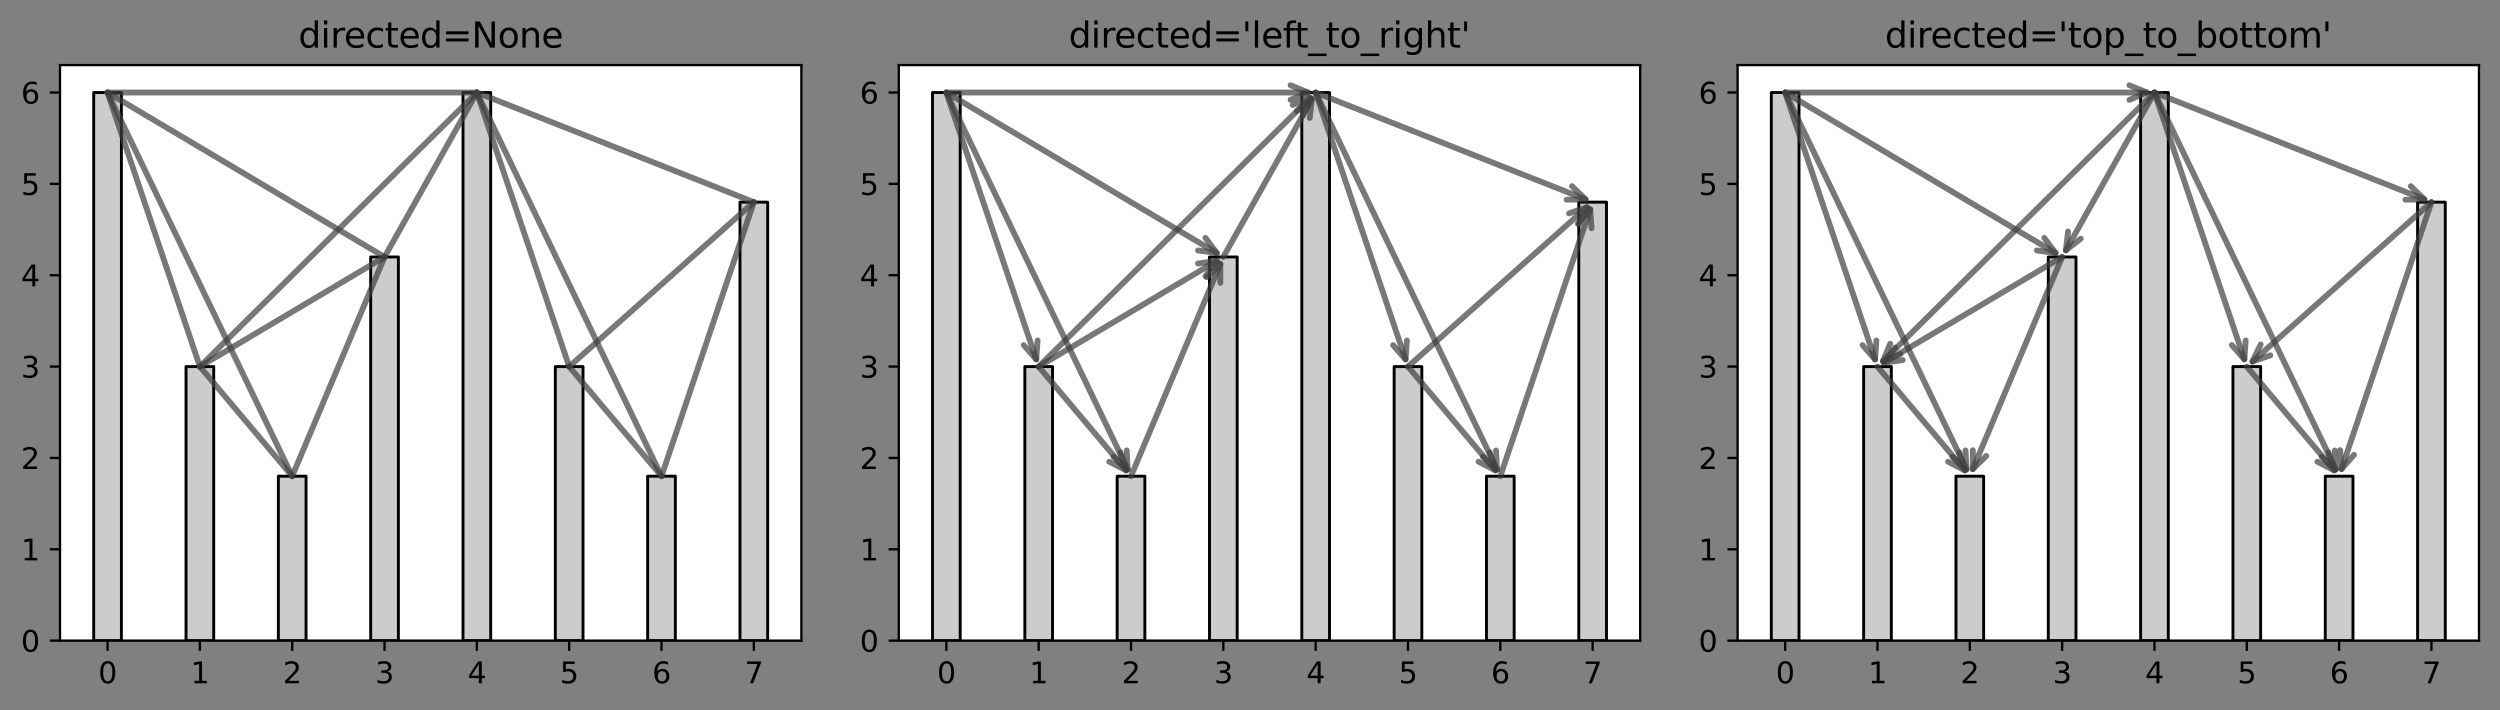<?xml version="1.0" encoding="utf-8" standalone="no"?>
<!DOCTYPE svg PUBLIC "-//W3C//DTD SVG 1.1//EN"
  "http://www.w3.org/Graphics/SVG/1.1/DTD/svg11.dtd">
<svg xmlns:xlink="http://www.w3.org/1999/xlink" width="856.773pt" height="243.436pt" viewBox="0 0 856.773 243.436" xmlns="http://www.w3.org/2000/svg" version="1.1">
 <rect x="0" y="0" width="856.773" height="243.436" fill="#808080" stroke="none"/>
 <defs>
  <style type="text/css">*{stroke-linejoin: round; stroke-linecap: butt}</style>
 </defs>
 <g id="figure_1">
  <g id="patch_1">
   <path d="M 0 243.436 
L 856.773 243.436 
L 856.773 0 
L 0 0 
L 0 243.436 
z
" style="fill: none"/>
  </g>
  <g id="axes_1">
   <g id="patch_2">
    <path d="M 20.562 219.558 
L 274.639 219.558 
L 274.639 22.318 
L 20.562 22.318 
z
" style="fill: #ffffff"/>
   </g>
   <g id="patch_3">
    <path d="M 32.111 219.558 
L 41.604 219.558 
L 41.604 31.711 
L 32.111 31.711 
z
" clip-path="url(#p8c3486ba98)" style="fill: #cccccc; stroke: #000000; stroke-linejoin: miter"/>
   </g>
   <g id="patch_4">
    <path d="M 63.752 219.558 
L 73.245 219.558 
L 73.245 125.634 
L 63.752 125.634 
z
" clip-path="url(#p8c3486ba98)" style="fill: #cccccc; stroke: #000000; stroke-linejoin: miter"/>
   </g>
   <g id="patch_5">
    <path d="M 95.393 219.558 
L 104.886 219.558 
L 104.886 163.204 
L 95.393 163.204 
z
" clip-path="url(#p8c3486ba98)" style="fill: #cccccc; stroke: #000000; stroke-linejoin: miter"/>
   </g>
   <g id="patch_6">
    <path d="M 127.034 219.558 
L 136.527 219.558 
L 136.527 88.065 
L 127.034 88.065 
z
" clip-path="url(#p8c3486ba98)" style="fill: #cccccc; stroke: #000000; stroke-linejoin: miter"/>
   </g>
   <g id="patch_7">
    <path d="M 158.675 219.558 
L 168.167 219.558 
L 168.167 31.711 
L 158.675 31.711 
z
" clip-path="url(#p8c3486ba98)" style="fill: #cccccc; stroke: #000000; stroke-linejoin: miter"/>
   </g>
   <g id="patch_8">
    <path d="M 190.316 219.558 
L 199.808 219.558 
L 199.808 125.634 
L 190.316 125.634 
z
" clip-path="url(#p8c3486ba98)" style="fill: #cccccc; stroke: #000000; stroke-linejoin: miter"/>
   </g>
   <g id="patch_9">
    <path d="M 221.957 219.558 
L 231.449 219.558 
L 231.449 163.204 
L 221.957 163.204 
z
" clip-path="url(#p8c3486ba98)" style="fill: #cccccc; stroke: #000000; stroke-linejoin: miter"/>
   </g>
   <g id="patch_10">
    <path d="M 253.598 219.558 
L 263.09 219.558 
L 263.09 69.28 
L 253.598 69.28 
z
" clip-path="url(#p8c3486ba98)" style="fill: #cccccc; stroke: #000000; stroke-linejoin: miter"/>
   </g>
   <g id="patch_11">
    <path d="M 36.858 31.711 
Q 52.678 78.672 68.499 125.634 
" clip-path="url(#p8c3486ba98)" style="fill: none; stroke: #404040; stroke-opacity: 0.7; stroke-width: 2; stroke-linecap: round"/>
   </g>
   <g id="patch_12">
    <path d="M 36.858 31.711 
Q 68.499 97.457 100.139 163.204 
" clip-path="url(#p8c3486ba98)" style="fill: none; stroke: #404040; stroke-opacity: 0.7; stroke-width: 2; stroke-linecap: round"/>
   </g>
   <g id="patch_13">
    <path d="M 36.858 31.711 
Q 84.319 59.888 131.78 88.065 
" clip-path="url(#p8c3486ba98)" style="fill: none; stroke: #404040; stroke-opacity: 0.7; stroke-width: 2; stroke-linecap: round"/>
   </g>
   <g id="patch_14">
    <path d="M 36.858 31.711 
Q 100.139 31.711 163.421 31.711 
" clip-path="url(#p8c3486ba98)" style="fill: none; stroke: #404040; stroke-opacity: 0.7; stroke-width: 2; stroke-linecap: round"/>
   </g>
   <g id="patch_15">
    <path d="M 131.78 88.065 
Q 147.601 59.888 163.421 31.711 
" clip-path="url(#p8c3486ba98)" style="fill: none; stroke: #404040; stroke-opacity: 0.7; stroke-width: 2; stroke-linecap: round"/>
   </g>
   <g id="patch_16">
    <path d="M 68.499 125.634 
Q 115.96 78.672 163.421 31.711 
" clip-path="url(#p8c3486ba98)" style="fill: none; stroke: #404040; stroke-opacity: 0.7; stroke-width: 2; stroke-linecap: round"/>
   </g>
   <g id="patch_17">
    <path d="M 163.421 31.711 
Q 179.242 78.672 195.062 125.634 
" clip-path="url(#p8c3486ba98)" style="fill: none; stroke: #404040; stroke-opacity: 0.7; stroke-width: 2; stroke-linecap: round"/>
   </g>
   <g id="patch_18">
    <path d="M 163.421 31.711 
Q 195.062 97.457 226.703 163.204 
" clip-path="url(#p8c3486ba98)" style="fill: none; stroke: #404040; stroke-opacity: 0.7; stroke-width: 2; stroke-linecap: round"/>
   </g>
   <g id="patch_19">
    <path d="M 163.421 31.711 
Q 210.883 50.495 258.344 69.28 
" clip-path="url(#p8c3486ba98)" style="fill: none; stroke: #404040; stroke-opacity: 0.7; stroke-width: 2; stroke-linecap: round"/>
   </g>
   <g id="patch_20">
    <path d="M 100.139 163.204 
Q 115.96 125.634 131.78 88.065 
" clip-path="url(#p8c3486ba98)" style="fill: none; stroke: #404040; stroke-opacity: 0.7; stroke-width: 2; stroke-linecap: round"/>
   </g>
   <g id="patch_21">
    <path d="M 68.499 125.634 
Q 100.139 106.85 131.78 88.065 
" clip-path="url(#p8c3486ba98)" style="fill: none; stroke: #404040; stroke-opacity: 0.7; stroke-width: 2; stroke-linecap: round"/>
   </g>
   <g id="patch_22">
    <path d="M 226.703 163.204 
Q 242.524 116.242 258.344 69.28 
" clip-path="url(#p8c3486ba98)" style="fill: none; stroke: #404040; stroke-opacity: 0.7; stroke-width: 2; stroke-linecap: round"/>
   </g>
   <g id="patch_23">
    <path d="M 195.062 125.634 
Q 226.703 97.457 258.344 69.28 
" clip-path="url(#p8c3486ba98)" style="fill: none; stroke: #404040; stroke-opacity: 0.7; stroke-width: 2; stroke-linecap: round"/>
   </g>
   <g id="patch_24">
    <path d="M 68.499 125.634 
Q 84.319 144.419 100.139 163.204 
" clip-path="url(#p8c3486ba98)" style="fill: none; stroke: #404040; stroke-opacity: 0.7; stroke-width: 2; stroke-linecap: round"/>
   </g>
   <g id="patch_25">
    <path d="M 195.062 125.634 
Q 210.883 144.419 226.703 163.204 
" clip-path="url(#p8c3486ba98)" style="fill: none; stroke: #404040; stroke-opacity: 0.7; stroke-width: 2; stroke-linecap: round"/>
   </g>
   <g id="matplotlib.axis_1">
    <g id="xtick_1">
     <g id="line2d_1">
      <defs>
       <path id="m68d1928d0d" d="M 0 0 
L 0 3.5 
" style="stroke: #000000; stroke-width: 0.8"/>
      </defs>
      <g>
       <use xlink:href="#m68d1928d0d" x="36.858" y="219.558" style="stroke: #000000; stroke-width: 0.8"/>
      </g>
     </g>
     <g id="text_1">
      <!-- 0 -->
      <g transform="translate(33.676 234.157) scale(0.1 -0.1)">
       <defs>
        <path id="DejaVuSans-30" d="M 2034 4250 
Q 1547 4250 1301 3770 
Q 1056 3291 1056 2328 
Q 1056 1369 1301 889 
Q 1547 409 2034 409 
Q 2525 409 2770 889 
Q 3016 1369 3016 2328 
Q 3016 3291 2770 3770 
Q 2525 4250 2034 4250 
z
M 2034 4750 
Q 2819 4750 3233 4129 
Q 3647 3509 3647 2328 
Q 3647 1150 3233 529 
Q 2819 -91 2034 -91 
Q 1250 -91 836 529 
Q 422 1150 422 2328 
Q 422 3509 836 4129 
Q 1250 4750 2034 4750 
z
" transform="scale(0.016)"/>
       </defs>
       <use xlink:href="#DejaVuSans-30"/>
      </g>
     </g>
    </g>
    <g id="xtick_2">
     <g id="line2d_2">
      <g>
       <use xlink:href="#m68d1928d0d" x="68.499" y="219.558" style="stroke: #000000; stroke-width: 0.8"/>
      </g>
     </g>
     <g id="text_2">
      <!-- 1 -->
      <g transform="translate(65.317 234.157) scale(0.1 -0.1)">
       <defs>
        <path id="DejaVuSans-31" d="M 794 531 
L 1825 531 
L 1825 4091 
L 703 3866 
L 703 4441 
L 1819 4666 
L 2450 4666 
L 2450 531 
L 3481 531 
L 3481 0 
L 794 0 
L 794 531 
z
" transform="scale(0.016)"/>
       </defs>
       <use xlink:href="#DejaVuSans-31"/>
      </g>
     </g>
    </g>
    <g id="xtick_3">
     <g id="line2d_3">
      <g>
       <use xlink:href="#m68d1928d0d" x="100.139" y="219.558" style="stroke: #000000; stroke-width: 0.8"/>
      </g>
     </g>
     <g id="text_3">
      <!-- 2 -->
      <g transform="translate(96.958 234.157) scale(0.1 -0.1)">
       <defs>
        <path id="DejaVuSans-32" d="M 1228 531 
L 3431 531 
L 3431 0 
L 469 0 
L 469 531 
Q 828 903 1448 1529 
Q 2069 2156 2228 2338 
Q 2531 2678 2651 2914 
Q 2772 3150 2772 3378 
Q 2772 3750 2511 3984 
Q 2250 4219 1831 4219 
Q 1534 4219 1204 4116 
Q 875 4013 500 3803 
L 500 4441 
Q 881 4594 1212 4672 
Q 1544 4750 1819 4750 
Q 2544 4750 2975 4387 
Q 3406 4025 3406 3419 
Q 3406 3131 3298 2873 
Q 3191 2616 2906 2266 
Q 2828 2175 2409 1742 
Q 1991 1309 1228 531 
z
" transform="scale(0.016)"/>
       </defs>
       <use xlink:href="#DejaVuSans-32"/>
      </g>
     </g>
    </g>
    <g id="xtick_4">
     <g id="line2d_4">
      <g>
       <use xlink:href="#m68d1928d0d" x="131.78" y="219.558" style="stroke: #000000; stroke-width: 0.8"/>
      </g>
     </g>
     <g id="text_4">
      <!-- 3 -->
      <g transform="translate(128.599 234.157) scale(0.1 -0.1)">
       <defs>
        <path id="DejaVuSans-33" d="M 2597 2516 
Q 3050 2419 3304 2112 
Q 3559 1806 3559 1356 
Q 3559 666 3084 287 
Q 2609 -91 1734 -91 
Q 1441 -91 1130 -33 
Q 819 25 488 141 
L 488 750 
Q 750 597 1062 519 
Q 1375 441 1716 441 
Q 2309 441 2620 675 
Q 2931 909 2931 1356 
Q 2931 1769 2642 2001 
Q 2353 2234 1838 2234 
L 1294 2234 
L 1294 2753 
L 1863 2753 
Q 2328 2753 2575 2939 
Q 2822 3125 2822 3475 
Q 2822 3834 2567 4026 
Q 2313 4219 1838 4219 
Q 1578 4219 1281 4162 
Q 984 4106 628 3988 
L 628 4550 
Q 988 4650 1302 4700 
Q 1616 4750 1894 4750 
Q 2613 4750 3031 4423 
Q 3450 4097 3450 3541 
Q 3450 3153 3228 2886 
Q 3006 2619 2597 2516 
z
" transform="scale(0.016)"/>
       </defs>
       <use xlink:href="#DejaVuSans-33"/>
      </g>
     </g>
    </g>
    <g id="xtick_5">
     <g id="line2d_5">
      <g>
       <use xlink:href="#m68d1928d0d" x="163.421" y="219.558" style="stroke: #000000; stroke-width: 0.8"/>
      </g>
     </g>
     <g id="text_5">
      <!-- 4 -->
      <g transform="translate(160.24 234.157) scale(0.1 -0.1)">
       <defs>
        <path id="DejaVuSans-34" d="M 2419 4116 
L 825 1625 
L 2419 1625 
L 2419 4116 
z
M 2253 4666 
L 3047 4666 
L 3047 1625 
L 3713 1625 
L 3713 1100 
L 3047 1100 
L 3047 0 
L 2419 0 
L 2419 1100 
L 313 1100 
L 313 1709 
L 2253 4666 
z
" transform="scale(0.016)"/>
       </defs>
       <use xlink:href="#DejaVuSans-34"/>
      </g>
     </g>
    </g>
    <g id="xtick_6">
     <g id="line2d_6">
      <g>
       <use xlink:href="#m68d1928d0d" x="195.062" y="219.558" style="stroke: #000000; stroke-width: 0.8"/>
      </g>
     </g>
     <g id="text_6">
      <!-- 5 -->
      <g transform="translate(191.881 234.157) scale(0.1 -0.1)">
       <defs>
        <path id="DejaVuSans-35" d="M 691 4666 
L 3169 4666 
L 3169 4134 
L 1269 4134 
L 1269 2991 
Q 1406 3038 1543 3061 
Q 1681 3084 1819 3084 
Q 2600 3084 3056 2656 
Q 3513 2228 3513 1497 
Q 3513 744 3044 326 
Q 2575 -91 1722 -91 
Q 1428 -91 1123 -41 
Q 819 9 494 109 
L 494 744 
Q 775 591 1075 516 
Q 1375 441 1709 441 
Q 2250 441 2565 725 
Q 2881 1009 2881 1497 
Q 2881 1984 2565 2268 
Q 2250 2553 1709 2553 
Q 1456 2553 1204 2497 
Q 953 2441 691 2322 
L 691 4666 
z
" transform="scale(0.016)"/>
       </defs>
       <use xlink:href="#DejaVuSans-35"/>
      </g>
     </g>
    </g>
    <g id="xtick_7">
     <g id="line2d_7">
      <g>
       <use xlink:href="#m68d1928d0d" x="226.703" y="219.558" style="stroke: #000000; stroke-width: 0.8"/>
      </g>
     </g>
     <g id="text_7">
      <!-- 6 -->
      <g transform="translate(223.522 234.157) scale(0.1 -0.1)">
       <defs>
        <path id="DejaVuSans-36" d="M 2113 2584 
Q 1688 2584 1439 2293 
Q 1191 2003 1191 1497 
Q 1191 994 1439 701 
Q 1688 409 2113 409 
Q 2538 409 2786 701 
Q 3034 994 3034 1497 
Q 3034 2003 2786 2293 
Q 2538 2584 2113 2584 
z
M 3366 4563 
L 3366 3988 
Q 3128 4100 2886 4159 
Q 2644 4219 2406 4219 
Q 1781 4219 1451 3797 
Q 1122 3375 1075 2522 
Q 1259 2794 1537 2939 
Q 1816 3084 2150 3084 
Q 2853 3084 3261 2657 
Q 3669 2231 3669 1497 
Q 3669 778 3244 343 
Q 2819 -91 2113 -91 
Q 1303 -91 875 529 
Q 447 1150 447 2328 
Q 447 3434 972 4092 
Q 1497 4750 2381 4750 
Q 2619 4750 2861 4703 
Q 3103 4656 3366 4563 
z
" transform="scale(0.016)"/>
       </defs>
       <use xlink:href="#DejaVuSans-36"/>
      </g>
     </g>
    </g>
    <g id="xtick_8">
     <g id="line2d_8">
      <g>
       <use xlink:href="#m68d1928d0d" x="258.344" y="219.558" style="stroke: #000000; stroke-width: 0.8"/>
      </g>
     </g>
     <g id="text_8">
      <!-- 7 -->
      <g transform="translate(255.163 234.157) scale(0.1 -0.1)">
       <defs>
        <path id="DejaVuSans-37" d="M 525 4666 
L 3525 4666 
L 3525 4397 
L 1831 0 
L 1172 0 
L 2766 4134 
L 525 4134 
L 525 4666 
z
" transform="scale(0.016)"/>
       </defs>
       <use xlink:href="#DejaVuSans-37"/>
      </g>
     </g>
    </g>
   </g>
   <g id="matplotlib.axis_2">
    <g id="ytick_1">
     <g id="line2d_9">
      <defs>
       <path id="m9e45adc0cd" d="M 0 0 
L -3.5 0 
" style="stroke: #000000; stroke-width: 0.8"/>
      </defs>
      <g>
       <use xlink:href="#m9e45adc0cd" x="20.562" y="219.558" style="stroke: #000000; stroke-width: 0.8"/>
      </g>
     </g>
     <g id="text_9">
      <!-- 0 -->
      <g transform="translate(7.2 223.357) scale(0.1 -0.1)">
       <use xlink:href="#DejaVuSans-30"/>
      </g>
     </g>
    </g>
    <g id="ytick_2">
     <g id="line2d_10">
      <g>
       <use xlink:href="#m9e45adc0cd" x="20.562" y="188.25" style="stroke: #000000; stroke-width: 0.8"/>
      </g>
     </g>
     <g id="text_10">
      <!-- 1 -->
      <g transform="translate(7.2 192.049) scale(0.1 -0.1)">
       <use xlink:href="#DejaVuSans-31"/>
      </g>
     </g>
    </g>
    <g id="ytick_3">
     <g id="line2d_11">
      <g>
       <use xlink:href="#m9e45adc0cd" x="20.562" y="156.942" style="stroke: #000000; stroke-width: 0.8"/>
      </g>
     </g>
     <g id="text_11">
      <!-- 2 -->
      <g transform="translate(7.2 160.741) scale(0.1 -0.1)">
       <use xlink:href="#DejaVuSans-32"/>
      </g>
     </g>
    </g>
    <g id="ytick_4">
     <g id="line2d_12">
      <g>
       <use xlink:href="#m9e45adc0cd" x="20.562" y="125.634" style="stroke: #000000; stroke-width: 0.8"/>
      </g>
     </g>
     <g id="text_12">
      <!-- 3 -->
      <g transform="translate(7.2 129.434) scale(0.1 -0.1)">
       <use xlink:href="#DejaVuSans-33"/>
      </g>
     </g>
    </g>
    <g id="ytick_5">
     <g id="line2d_13">
      <g>
       <use xlink:href="#m9e45adc0cd" x="20.562" y="94.326" style="stroke: #000000; stroke-width: 0.8"/>
      </g>
     </g>
     <g id="text_13">
      <!-- 4 -->
      <g transform="translate(7.2 98.126) scale(0.1 -0.1)">
       <use xlink:href="#DejaVuSans-34"/>
      </g>
     </g>
    </g>
    <g id="ytick_6">
     <g id="line2d_14">
      <g>
       <use xlink:href="#m9e45adc0cd" x="20.562" y="63.018" style="stroke: #000000; stroke-width: 0.8"/>
      </g>
     </g>
     <g id="text_14">
      <!-- 5 -->
      <g transform="translate(7.2 66.818) scale(0.1 -0.1)">
       <use xlink:href="#DejaVuSans-35"/>
      </g>
     </g>
    </g>
    <g id="ytick_7">
     <g id="line2d_15">
      <g>
       <use xlink:href="#m9e45adc0cd" x="20.562" y="31.711" style="stroke: #000000; stroke-width: 0.8"/>
      </g>
     </g>
     <g id="text_15">
      <!-- 6 -->
      <g transform="translate(7.2 35.51) scale(0.1 -0.1)">
       <use xlink:href="#DejaVuSans-36"/>
      </g>
     </g>
    </g>
   </g>
   <g id="patch_26">
    <path d="M 20.562 219.558 
L 20.562 22.318 
" style="fill: none; stroke: #000000; stroke-width: 0.8; stroke-linejoin: miter; stroke-linecap: square"/>
   </g>
   <g id="patch_27">
    <path d="M 274.639 219.558 
L 274.639 22.318 
" style="fill: none; stroke: #000000; stroke-width: 0.8; stroke-linejoin: miter; stroke-linecap: square"/>
   </g>
   <g id="patch_28">
    <path d="M 20.562 219.558 
L 274.639 219.558 
" style="fill: none; stroke: #000000; stroke-width: 0.8; stroke-linejoin: miter; stroke-linecap: square"/>
   </g>
   <g id="patch_29">
    <path d="M 20.562 22.318 
L 274.639 22.318 
" style="fill: none; stroke: #000000; stroke-width: 0.8; stroke-linejoin: miter; stroke-linecap: square"/>
   </g>
   <g id="text_16">
    <!-- directed=None -->
    <g transform="translate(102.267 16.318) scale(0.12 -0.12)">
     <defs>
      <path id="DejaVuSans-64" d="M 2906 2969 
L 2906 4863 
L 3481 4863 
L 3481 0 
L 2906 0 
L 2906 525 
Q 2725 213 2448 61 
Q 2172 -91 1784 -91 
Q 1150 -91 751 415 
Q 353 922 353 1747 
Q 353 2572 751 3078 
Q 1150 3584 1784 3584 
Q 2172 3584 2448 3432 
Q 2725 3281 2906 2969 
z
M 947 1747 
Q 947 1113 1208 752 
Q 1469 391 1925 391 
Q 2381 391 2643 752 
Q 2906 1113 2906 1747 
Q 2906 2381 2643 2742 
Q 2381 3103 1925 3103 
Q 1469 3103 1208 2742 
Q 947 2381 947 1747 
z
" transform="scale(0.016)"/>
      <path id="DejaVuSans-69" d="M 603 3500 
L 1178 3500 
L 1178 0 
L 603 0 
L 603 3500 
z
M 603 4863 
L 1178 4863 
L 1178 4134 
L 603 4134 
L 603 4863 
z
" transform="scale(0.016)"/>
      <path id="DejaVuSans-72" d="M 2631 2963 
Q 2534 3019 2420 3045 
Q 2306 3072 2169 3072 
Q 1681 3072 1420 2755 
Q 1159 2438 1159 1844 
L 1159 0 
L 581 0 
L 581 3500 
L 1159 3500 
L 1159 2956 
Q 1341 3275 1631 3429 
Q 1922 3584 2338 3584 
Q 2397 3584 2469 3576 
Q 2541 3569 2628 3553 
L 2631 2963 
z
" transform="scale(0.016)"/>
      <path id="DejaVuSans-65" d="M 3597 1894 
L 3597 1613 
L 953 1613 
Q 991 1019 1311 708 
Q 1631 397 2203 397 
Q 2534 397 2845 478 
Q 3156 559 3463 722 
L 3463 178 
Q 3153 47 2828 -22 
Q 2503 -91 2169 -91 
Q 1331 -91 842 396 
Q 353 884 353 1716 
Q 353 2575 817 3079 
Q 1281 3584 2069 3584 
Q 2775 3584 3186 3129 
Q 3597 2675 3597 1894 
z
M 3022 2063 
Q 3016 2534 2758 2815 
Q 2500 3097 2075 3097 
Q 1594 3097 1305 2825 
Q 1016 2553 972 2059 
L 3022 2063 
z
" transform="scale(0.016)"/>
      <path id="DejaVuSans-63" d="M 3122 3366 
L 3122 2828 
Q 2878 2963 2633 3030 
Q 2388 3097 2138 3097 
Q 1578 3097 1268 2742 
Q 959 2388 959 1747 
Q 959 1106 1268 751 
Q 1578 397 2138 397 
Q 2388 397 2633 464 
Q 2878 531 3122 666 
L 3122 134 
Q 2881 22 2623 -34 
Q 2366 -91 2075 -91 
Q 1284 -91 818 406 
Q 353 903 353 1747 
Q 353 2603 823 3093 
Q 1294 3584 2113 3584 
Q 2378 3584 2631 3529 
Q 2884 3475 3122 3366 
z
" transform="scale(0.016)"/>
      <path id="DejaVuSans-74" d="M 1172 4494 
L 1172 3500 
L 2356 3500 
L 2356 3053 
L 1172 3053 
L 1172 1153 
Q 1172 725 1289 603 
Q 1406 481 1766 481 
L 2356 481 
L 2356 0 
L 1766 0 
Q 1100 0 847 248 
Q 594 497 594 1153 
L 594 3053 
L 172 3053 
L 172 3500 
L 594 3500 
L 594 4494 
L 1172 4494 
z
" transform="scale(0.016)"/>
      <path id="DejaVuSans-3d" d="M 678 2906 
L 4684 2906 
L 4684 2381 
L 678 2381 
L 678 2906 
z
M 678 1631 
L 4684 1631 
L 4684 1100 
L 678 1100 
L 678 1631 
z
" transform="scale(0.016)"/>
      <path id="DejaVuSans-4e" d="M 628 4666 
L 1478 4666 
L 3547 763 
L 3547 4666 
L 4159 4666 
L 4159 0 
L 3309 0 
L 1241 3903 
L 1241 0 
L 628 0 
L 628 4666 
z
" transform="scale(0.016)"/>
      <path id="DejaVuSans-6f" d="M 1959 3097 
Q 1497 3097 1228 2736 
Q 959 2375 959 1747 
Q 959 1119 1226 758 
Q 1494 397 1959 397 
Q 2419 397 2687 759 
Q 2956 1122 2956 1747 
Q 2956 2369 2687 2733 
Q 2419 3097 1959 3097 
z
M 1959 3584 
Q 2709 3584 3137 3096 
Q 3566 2609 3566 1747 
Q 3566 888 3137 398 
Q 2709 -91 1959 -91 
Q 1206 -91 779 398 
Q 353 888 353 1747 
Q 353 2609 779 3096 
Q 1206 3584 1959 3584 
z
" transform="scale(0.016)"/>
      <path id="DejaVuSans-6e" d="M 3513 2113 
L 3513 0 
L 2938 0 
L 2938 2094 
Q 2938 2591 2744 2837 
Q 2550 3084 2163 3084 
Q 1697 3084 1428 2787 
Q 1159 2491 1159 1978 
L 1159 0 
L 581 0 
L 581 3500 
L 1159 3500 
L 1159 2956 
Q 1366 3272 1645 3428 
Q 1925 3584 2291 3584 
Q 2894 3584 3203 3211 
Q 3513 2838 3513 2113 
z
" transform="scale(0.016)"/>
     </defs>
     <use xlink:href="#DejaVuSans-64"/>
     <use xlink:href="#DejaVuSans-69" x="63.477"/>
     <use xlink:href="#DejaVuSans-72" x="91.26"/>
     <use xlink:href="#DejaVuSans-65" x="130.123"/>
     <use xlink:href="#DejaVuSans-63" x="191.646"/>
     <use xlink:href="#DejaVuSans-74" x="246.627"/>
     <use xlink:href="#DejaVuSans-65" x="285.836"/>
     <use xlink:href="#DejaVuSans-64" x="347.359"/>
     <use xlink:href="#DejaVuSans-3d" x="410.836"/>
     <use xlink:href="#DejaVuSans-4e" x="494.625"/>
     <use xlink:href="#DejaVuSans-6f" x="569.43"/>
     <use xlink:href="#DejaVuSans-6e" x="630.611"/>
     <use xlink:href="#DejaVuSans-65" x="693.99"/>
    </g>
   </g>
  </g>
  <g id="axes_2">
   <g id="patch_30">
    <path d="M 308.029 219.558 
L 562.106 219.558 
L 562.106 22.318 
L 308.029 22.318 
z
" style="fill: #ffffff"/>
   </g>
   <g id="patch_31">
    <path d="M 319.578 219.558 
L 329.07 219.558 
L 329.07 31.711 
L 319.578 31.711 
z
" clip-path="url(#p3e77d386b6)" style="fill: #cccccc; stroke: #000000; stroke-linejoin: miter"/>
   </g>
   <g id="patch_32">
    <path d="M 351.219 219.558 
L 360.711 219.558 
L 360.711 125.634 
L 351.219 125.634 
z
" clip-path="url(#p3e77d386b6)" style="fill: #cccccc; stroke: #000000; stroke-linejoin: miter"/>
   </g>
   <g id="patch_33">
    <path d="M 382.86 219.558 
L 392.352 219.558 
L 392.352 163.204 
L 382.86 163.204 
z
" clip-path="url(#p3e77d386b6)" style="fill: #cccccc; stroke: #000000; stroke-linejoin: miter"/>
   </g>
   <g id="patch_34">
    <path d="M 414.501 219.558 
L 423.993 219.558 
L 423.993 88.065 
L 414.501 88.065 
z
" clip-path="url(#p3e77d386b6)" style="fill: #cccccc; stroke: #000000; stroke-linejoin: miter"/>
   </g>
   <g id="patch_35">
    <path d="M 446.142 219.558 
L 455.634 219.558 
L 455.634 31.711 
L 446.142 31.711 
z
" clip-path="url(#p3e77d386b6)" style="fill: #cccccc; stroke: #000000; stroke-linejoin: miter"/>
   </g>
   <g id="patch_36">
    <path d="M 477.783 219.558 
L 487.275 219.558 
L 487.275 125.634 
L 477.783 125.634 
z
" clip-path="url(#p3e77d386b6)" style="fill: #cccccc; stroke: #000000; stroke-linejoin: miter"/>
   </g>
   <g id="patch_37">
    <path d="M 509.424 219.558 
L 518.916 219.558 
L 518.916 163.204 
L 509.424 163.204 
z
" clip-path="url(#p3e77d386b6)" style="fill: #cccccc; stroke: #000000; stroke-linejoin: miter"/>
   </g>
   <g id="patch_38">
    <path d="M 541.065 219.558 
L 550.557 219.558 
L 550.557 69.28 
L 541.065 69.28 
z
" clip-path="url(#p3e77d386b6)" style="fill: #cccccc; stroke: #000000; stroke-linejoin: miter"/>
   </g>
   <g id="patch_39">
    <path d="M 324.324 31.711 
Q 340.145 78.672 355.135 123.17 
" clip-path="url(#p3e77d386b6)" style="fill: none; stroke: #404040; stroke-opacity: 0.7; stroke-width: 2; stroke-linecap: round"/>
    <path d="M 355.589 116.686 
L 355.135 123.17 
L 350.85 118.282 
" clip-path="url(#p3e77d386b6)" style="fill: none; stroke: #404040; stroke-opacity: 0.7; stroke-width: 2; stroke-linecap: round"/>
   </g>
   <g id="patch_40">
    <path d="M 324.324 31.711 
Q 355.965 97.457 386.479 160.861 
" clip-path="url(#p3e77d386b6)" style="fill: none; stroke: #404040; stroke-opacity: 0.7; stroke-width: 2; stroke-linecap: round"/>
    <path d="M 386.129 154.37 
L 386.479 160.861 
L 381.624 156.539 
" clip-path="url(#p3e77d386b6)" style="fill: none; stroke: #404040; stroke-opacity: 0.7; stroke-width: 2; stroke-linecap: round"/>
   </g>
   <g id="patch_41">
    <path d="M 324.324 31.711 
Q 371.786 59.888 417.011 86.737 
" clip-path="url(#p3e77d386b6)" style="fill: none; stroke: #404040; stroke-opacity: 0.7; stroke-width: 2; stroke-linecap: round"/>
    <path d="M 413.128 81.525 
L 417.011 86.737 
L 410.576 85.824 
" clip-path="url(#p3e77d386b6)" style="fill: none; stroke: #404040; stroke-opacity: 0.7; stroke-width: 2; stroke-linecap: round"/>
   </g>
   <g id="patch_42">
    <path d="M 324.324 31.711 
Q 387.606 31.711 448.288 31.711 
" clip-path="url(#p3e77d386b6)" style="fill: none; stroke: #404040; stroke-opacity: 0.7; stroke-width: 2; stroke-linecap: round"/>
    <path d="M 442.288 29.211 
L 448.288 31.711 
L 442.288 34.211 
" clip-path="url(#p3e77d386b6)" style="fill: none; stroke: #404040; stroke-opacity: 0.7; stroke-width: 2; stroke-linecap: round"/>
   </g>
   <g id="patch_43">
    <path d="M 419.247 88.065 
Q 435.067 59.888 449.615 33.978 
" clip-path="url(#p3e77d386b6)" style="fill: none; stroke: #404040; stroke-opacity: 0.7; stroke-width: 2; stroke-linecap: round"/>
    <path d="M 444.498 37.985 
L 449.615 33.978 
L 448.858 40.433 
" clip-path="url(#p3e77d386b6)" style="fill: none; stroke: #404040; stroke-opacity: 0.7; stroke-width: 2; stroke-linecap: round"/>
   </g>
   <g id="patch_44">
    <path d="M 355.965 125.634 
Q 403.427 78.672 449.04 33.539 
" clip-path="url(#p3e77d386b6)" style="fill: none; stroke: #404040; stroke-opacity: 0.7; stroke-width: 2; stroke-linecap: round"/>
    <path d="M 443.016 35.982 
L 449.04 33.539 
L 446.533 39.536 
" clip-path="url(#p3e77d386b6)" style="fill: none; stroke: #404040; stroke-opacity: 0.7; stroke-width: 2; stroke-linecap: round"/>
   </g>
   <g id="patch_45">
    <path d="M 450.888 31.711 
Q 466.708 78.672 481.699 123.17 
" clip-path="url(#p3e77d386b6)" style="fill: none; stroke: #404040; stroke-opacity: 0.7; stroke-width: 2; stroke-linecap: round"/>
    <path d="M 482.153 116.686 
L 481.699 123.17 
L 477.414 118.282 
" clip-path="url(#p3e77d386b6)" style="fill: none; stroke: #404040; stroke-opacity: 0.7; stroke-width: 2; stroke-linecap: round"/>
   </g>
   <g id="patch_46">
    <path d="M 450.888 31.711 
Q 482.529 97.457 513.042 160.861 
" clip-path="url(#p3e77d386b6)" style="fill: none; stroke: #404040; stroke-opacity: 0.7; stroke-width: 2; stroke-linecap: round"/>
    <path d="M 512.693 154.37 
L 513.042 160.861 
L 508.188 156.539 
" clip-path="url(#p3e77d386b6)" style="fill: none; stroke: #404040; stroke-opacity: 0.7; stroke-width: 2; stroke-linecap: round"/>
   </g>
   <g id="patch_47">
    <path d="M 450.888 31.711 
Q 498.349 50.495 543.393 68.323 
" clip-path="url(#p3e77d386b6)" style="fill: none; stroke: #404040; stroke-opacity: 0.7; stroke-width: 2; stroke-linecap: round"/>
    <path d="M 538.734 63.791 
L 543.393 68.323 
L 536.894 68.44 
" clip-path="url(#p3e77d386b6)" style="fill: none; stroke: #404040; stroke-opacity: 0.7; stroke-width: 2; stroke-linecap: round"/>
   </g>
   <g id="patch_48">
    <path d="M 387.606 163.204 
Q 403.427 125.634 418.238 90.461 
" clip-path="url(#p3e77d386b6)" style="fill: none; stroke: #404040; stroke-opacity: 0.7; stroke-width: 2; stroke-linecap: round"/>
    <path d="M 413.605 95.02 
L 418.238 90.461 
L 418.213 96.961 
" clip-path="url(#p3e77d386b6)" style="fill: none; stroke: #404040; stroke-opacity: 0.7; stroke-width: 2; stroke-linecap: round"/>
   </g>
   <g id="patch_49">
    <path d="M 355.965 125.634 
Q 387.606 106.85 417.011 89.392 
" clip-path="url(#p3e77d386b6)" style="fill: none; stroke: #404040; stroke-opacity: 0.7; stroke-width: 2; stroke-linecap: round"/>
    <path d="M 410.576 90.305 
L 417.011 89.392 
L 413.128 94.605 
" clip-path="url(#p3e77d386b6)" style="fill: none; stroke: #404040; stroke-opacity: 0.7; stroke-width: 2; stroke-linecap: round"/>
   </g>
   <g id="patch_50">
    <path d="M 514.17 163.204 
Q 529.99 116.242 544.981 71.744 
" clip-path="url(#p3e77d386b6)" style="fill: none; stroke: #404040; stroke-opacity: 0.7; stroke-width: 2; stroke-linecap: round"/>
    <path d="M 540.696 76.632 
L 544.981 71.744 
L 545.434 78.228 
" clip-path="url(#p3e77d386b6)" style="fill: none; stroke: #404040; stroke-opacity: 0.7; stroke-width: 2; stroke-linecap: round"/>
   </g>
   <g id="patch_51">
    <path d="M 482.529 125.634 
Q 514.17 97.457 543.869 71.009 
" clip-path="url(#p3e77d386b6)" style="fill: none; stroke: #404040; stroke-opacity: 0.7; stroke-width: 2; stroke-linecap: round"/>
    <path d="M 537.726 73.132 
L 543.869 71.009 
L 541.051 76.866 
" clip-path="url(#p3e77d386b6)" style="fill: none; stroke: #404040; stroke-opacity: 0.7; stroke-width: 2; stroke-linecap: round"/>
   </g>
   <g id="patch_52">
    <path d="M 355.965 125.634 
Q 371.786 144.419 385.931 161.215 
" clip-path="url(#p3e77d386b6)" style="fill: none; stroke: #404040; stroke-opacity: 0.7; stroke-width: 2; stroke-linecap: round"/>
    <path d="M 383.978 155.015 
L 385.931 161.215 
L 380.154 158.236 
" clip-path="url(#p3e77d386b6)" style="fill: none; stroke: #404040; stroke-opacity: 0.7; stroke-width: 2; stroke-linecap: round"/>
   </g>
   <g id="patch_53">
    <path d="M 482.529 125.634 
Q 498.349 144.419 512.495 161.215 
" clip-path="url(#p3e77d386b6)" style="fill: none; stroke: #404040; stroke-opacity: 0.7; stroke-width: 2; stroke-linecap: round"/>
    <path d="M 510.542 155.015 
L 512.495 161.215 
L 506.718 158.236 
" clip-path="url(#p3e77d386b6)" style="fill: none; stroke: #404040; stroke-opacity: 0.7; stroke-width: 2; stroke-linecap: round"/>
   </g>
   <g id="matplotlib.axis_3">
    <g id="xtick_9">
     <g id="line2d_16">
      <g>
       <use xlink:href="#m68d1928d0d" x="324.324" y="219.558" style="stroke: #000000; stroke-width: 0.8"/>
      </g>
     </g>
     <g id="text_17">
      <!-- 0 -->
      <g transform="translate(321.143 234.157) scale(0.1 -0.1)">
       <use xlink:href="#DejaVuSans-30"/>
      </g>
     </g>
    </g>
    <g id="xtick_10">
     <g id="line2d_17">
      <g>
       <use xlink:href="#m68d1928d0d" x="355.965" y="219.558" style="stroke: #000000; stroke-width: 0.8"/>
      </g>
     </g>
     <g id="text_18">
      <!-- 1 -->
      <g transform="translate(352.784 234.157) scale(0.1 -0.1)">
       <use xlink:href="#DejaVuSans-31"/>
      </g>
     </g>
    </g>
    <g id="xtick_11">
     <g id="line2d_18">
      <g>
       <use xlink:href="#m68d1928d0d" x="387.606" y="219.558" style="stroke: #000000; stroke-width: 0.8"/>
      </g>
     </g>
     <g id="text_19">
      <!-- 2 -->
      <g transform="translate(384.425 234.157) scale(0.1 -0.1)">
       <use xlink:href="#DejaVuSans-32"/>
      </g>
     </g>
    </g>
    <g id="xtick_12">
     <g id="line2d_19">
      <g>
       <use xlink:href="#m68d1928d0d" x="419.247" y="219.558" style="stroke: #000000; stroke-width: 0.8"/>
      </g>
     </g>
     <g id="text_20">
      <!-- 3 -->
      <g transform="translate(416.066 234.157) scale(0.1 -0.1)">
       <use xlink:href="#DejaVuSans-33"/>
      </g>
     </g>
    </g>
    <g id="xtick_13">
     <g id="line2d_20">
      <g>
       <use xlink:href="#m68d1928d0d" x="450.888" y="219.558" style="stroke: #000000; stroke-width: 0.8"/>
      </g>
     </g>
     <g id="text_21">
      <!-- 4 -->
      <g transform="translate(447.707 234.157) scale(0.1 -0.1)">
       <use xlink:href="#DejaVuSans-34"/>
      </g>
     </g>
    </g>
    <g id="xtick_14">
     <g id="line2d_21">
      <g>
       <use xlink:href="#m68d1928d0d" x="482.529" y="219.558" style="stroke: #000000; stroke-width: 0.8"/>
      </g>
     </g>
     <g id="text_22">
      <!-- 5 -->
      <g transform="translate(479.348 234.157) scale(0.1 -0.1)">
       <use xlink:href="#DejaVuSans-35"/>
      </g>
     </g>
    </g>
    <g id="xtick_15">
     <g id="line2d_22">
      <g>
       <use xlink:href="#m68d1928d0d" x="514.17" y="219.558" style="stroke: #000000; stroke-width: 0.8"/>
      </g>
     </g>
     <g id="text_23">
      <!-- 6 -->
      <g transform="translate(510.989 234.157) scale(0.1 -0.1)">
       <use xlink:href="#DejaVuSans-36"/>
      </g>
     </g>
    </g>
    <g id="xtick_16">
     <g id="line2d_23">
      <g>
       <use xlink:href="#m68d1928d0d" x="545.811" y="219.558" style="stroke: #000000; stroke-width: 0.8"/>
      </g>
     </g>
     <g id="text_24">
      <!-- 7 -->
      <g transform="translate(542.63 234.157) scale(0.1 -0.1)">
       <use xlink:href="#DejaVuSans-37"/>
      </g>
     </g>
    </g>
   </g>
   <g id="matplotlib.axis_4">
    <g id="ytick_8">
     <g id="line2d_24">
      <g>
       <use xlink:href="#m9e45adc0cd" x="308.029" y="219.558" style="stroke: #000000; stroke-width: 0.8"/>
      </g>
     </g>
     <g id="text_25">
      <!-- 0 -->
      <g transform="translate(294.667 223.357) scale(0.1 -0.1)">
       <use xlink:href="#DejaVuSans-30"/>
      </g>
     </g>
    </g>
    <g id="ytick_9">
     <g id="line2d_25">
      <g>
       <use xlink:href="#m9e45adc0cd" x="308.029" y="188.25" style="stroke: #000000; stroke-width: 0.8"/>
      </g>
     </g>
     <g id="text_26">
      <!-- 1 -->
      <g transform="translate(294.667 192.049) scale(0.1 -0.1)">
       <use xlink:href="#DejaVuSans-31"/>
      </g>
     </g>
    </g>
    <g id="ytick_10">
     <g id="line2d_26">
      <g>
       <use xlink:href="#m9e45adc0cd" x="308.029" y="156.942" style="stroke: #000000; stroke-width: 0.8"/>
      </g>
     </g>
     <g id="text_27">
      <!-- 2 -->
      <g transform="translate(294.667 160.741) scale(0.1 -0.1)">
       <use xlink:href="#DejaVuSans-32"/>
      </g>
     </g>
    </g>
    <g id="ytick_11">
     <g id="line2d_27">
      <g>
       <use xlink:href="#m9e45adc0cd" x="308.029" y="125.634" style="stroke: #000000; stroke-width: 0.8"/>
      </g>
     </g>
     <g id="text_28">
      <!-- 3 -->
      <g transform="translate(294.667 129.434) scale(0.1 -0.1)">
       <use xlink:href="#DejaVuSans-33"/>
      </g>
     </g>
    </g>
    <g id="ytick_12">
     <g id="line2d_28">
      <g>
       <use xlink:href="#m9e45adc0cd" x="308.029" y="94.326" style="stroke: #000000; stroke-width: 0.8"/>
      </g>
     </g>
     <g id="text_29">
      <!-- 4 -->
      <g transform="translate(294.667 98.126) scale(0.1 -0.1)">
       <use xlink:href="#DejaVuSans-34"/>
      </g>
     </g>
    </g>
    <g id="ytick_13">
     <g id="line2d_29">
      <g>
       <use xlink:href="#m9e45adc0cd" x="308.029" y="63.018" style="stroke: #000000; stroke-width: 0.8"/>
      </g>
     </g>
     <g id="text_30">
      <!-- 5 -->
      <g transform="translate(294.667 66.818) scale(0.1 -0.1)">
       <use xlink:href="#DejaVuSans-35"/>
      </g>
     </g>
    </g>
    <g id="ytick_14">
     <g id="line2d_30">
      <g>
       <use xlink:href="#m9e45adc0cd" x="308.029" y="31.711" style="stroke: #000000; stroke-width: 0.8"/>
      </g>
     </g>
     <g id="text_31">
      <!-- 6 -->
      <g transform="translate(294.667 35.51) scale(0.1 -0.1)">
       <use xlink:href="#DejaVuSans-36"/>
      </g>
     </g>
    </g>
   </g>
   <g id="patch_54">
    <path d="M 308.029 219.558 
L 308.029 22.318 
" style="fill: none; stroke: #000000; stroke-width: 0.8; stroke-linejoin: miter; stroke-linecap: square"/>
   </g>
   <g id="patch_55">
    <path d="M 562.106 219.558 
L 562.106 22.318 
" style="fill: none; stroke: #000000; stroke-width: 0.8; stroke-linejoin: miter; stroke-linecap: square"/>
   </g>
   <g id="patch_56">
    <path d="M 308.029 219.558 
L 562.106 219.558 
" style="fill: none; stroke: #000000; stroke-width: 0.8; stroke-linejoin: miter; stroke-linecap: square"/>
   </g>
   <g id="patch_57">
    <path d="M 308.029 22.318 
L 562.106 22.318 
" style="fill: none; stroke: #000000; stroke-width: 0.8; stroke-linejoin: miter; stroke-linecap: square"/>
   </g>
   <g id="text_32">
    <!-- directed='left_to_right' -->
    <g transform="translate(366.251 16.318) scale(0.12 -0.12)">
     <defs>
      <path id="DejaVuSans-27" d="M 1147 4666 
L 1147 2931 
L 616 2931 
L 616 4666 
L 1147 4666 
z
" transform="scale(0.016)"/>
      <path id="DejaVuSans-6c" d="M 603 4863 
L 1178 4863 
L 1178 0 
L 603 0 
L 603 4863 
z
" transform="scale(0.016)"/>
      <path id="DejaVuSans-66" d="M 2375 4863 
L 2375 4384 
L 1825 4384 
Q 1516 4384 1395 4259 
Q 1275 4134 1275 3809 
L 1275 3500 
L 2222 3500 
L 2222 3053 
L 1275 3053 
L 1275 0 
L 697 0 
L 697 3053 
L 147 3053 
L 147 3500 
L 697 3500 
L 697 3744 
Q 697 4328 969 4595 
Q 1241 4863 1831 4863 
L 2375 4863 
z
" transform="scale(0.016)"/>
      <path id="DejaVuSans-5f" d="M 3263 -1063 
L 3263 -1509 
L -63 -1509 
L -63 -1063 
L 3263 -1063 
z
" transform="scale(0.016)"/>
      <path id="DejaVuSans-67" d="M 2906 1791 
Q 2906 2416 2648 2759 
Q 2391 3103 1925 3103 
Q 1463 3103 1205 2759 
Q 947 2416 947 1791 
Q 947 1169 1205 825 
Q 1463 481 1925 481 
Q 2391 481 2648 825 
Q 2906 1169 2906 1791 
z
M 3481 434 
Q 3481 -459 3084 -895 
Q 2688 -1331 1869 -1331 
Q 1566 -1331 1297 -1286 
Q 1028 -1241 775 -1147 
L 775 -588 
Q 1028 -725 1275 -790 
Q 1522 -856 1778 -856 
Q 2344 -856 2625 -561 
Q 2906 -266 2906 331 
L 2906 616 
Q 2728 306 2450 153 
Q 2172 0 1784 0 
Q 1141 0 747 490 
Q 353 981 353 1791 
Q 353 2603 747 3093 
Q 1141 3584 1784 3584 
Q 2172 3584 2450 3431 
Q 2728 3278 2906 2969 
L 2906 3500 
L 3481 3500 
L 3481 434 
z
" transform="scale(0.016)"/>
      <path id="DejaVuSans-68" d="M 3513 2113 
L 3513 0 
L 2938 0 
L 2938 2094 
Q 2938 2591 2744 2837 
Q 2550 3084 2163 3084 
Q 1697 3084 1428 2787 
Q 1159 2491 1159 1978 
L 1159 0 
L 581 0 
L 581 4863 
L 1159 4863 
L 1159 2956 
Q 1366 3272 1645 3428 
Q 1925 3584 2291 3584 
Q 2894 3584 3203 3211 
Q 3513 2838 3513 2113 
z
" transform="scale(0.016)"/>
     </defs>
     <use xlink:href="#DejaVuSans-64"/>
     <use xlink:href="#DejaVuSans-69" x="63.477"/>
     <use xlink:href="#DejaVuSans-72" x="91.26"/>
     <use xlink:href="#DejaVuSans-65" x="130.123"/>
     <use xlink:href="#DejaVuSans-63" x="191.646"/>
     <use xlink:href="#DejaVuSans-74" x="246.627"/>
     <use xlink:href="#DejaVuSans-65" x="285.836"/>
     <use xlink:href="#DejaVuSans-64" x="347.359"/>
     <use xlink:href="#DejaVuSans-3d" x="410.836"/>
     <use xlink:href="#DejaVuSans-27" x="494.625"/>
     <use xlink:href="#DejaVuSans-6c" x="522.115"/>
     <use xlink:href="#DejaVuSans-65" x="549.898"/>
     <use xlink:href="#DejaVuSans-66" x="611.422"/>
     <use xlink:href="#DejaVuSans-74" x="644.877"/>
     <use xlink:href="#DejaVuSans-5f" x="684.086"/>
     <use xlink:href="#DejaVuSans-74" x="734.086"/>
     <use xlink:href="#DejaVuSans-6f" x="773.295"/>
     <use xlink:href="#DejaVuSans-5f" x="834.477"/>
     <use xlink:href="#DejaVuSans-72" x="884.477"/>
     <use xlink:href="#DejaVuSans-69" x="925.59"/>
     <use xlink:href="#DejaVuSans-67" x="953.373"/>
     <use xlink:href="#DejaVuSans-68" x="1016.85"/>
     <use xlink:href="#DejaVuSans-74" x="1080.229"/>
     <use xlink:href="#DejaVuSans-27" x="1119.438"/>
    </g>
   </g>
  </g>
  <g id="axes_3">
   <g id="patch_58">
    <path d="M 595.496 219.558 
L 849.572 219.558 
L 849.572 22.318 
L 595.496 22.318 
z
" style="fill: #ffffff"/>
   </g>
   <g id="patch_59">
    <path d="M 607.045 219.558 
L 616.537 219.558 
L 616.537 31.711 
L 607.045 31.711 
z
" clip-path="url(#pe44a5bf94b)" style="fill: #cccccc; stroke: #000000; stroke-linejoin: miter"/>
   </g>
   <g id="patch_60">
    <path d="M 638.686 219.558 
L 648.178 219.558 
L 648.178 125.634 
L 638.686 125.634 
z
" clip-path="url(#pe44a5bf94b)" style="fill: #cccccc; stroke: #000000; stroke-linejoin: miter"/>
   </g>
   <g id="patch_61">
    <path d="M 670.327 219.558 
L 679.819 219.558 
L 679.819 163.204 
L 670.327 163.204 
z
" clip-path="url(#pe44a5bf94b)" style="fill: #cccccc; stroke: #000000; stroke-linejoin: miter"/>
   </g>
   <g id="patch_62">
    <path d="M 701.968 219.558 
L 711.46 219.558 
L 711.46 88.065 
L 701.968 88.065 
z
" clip-path="url(#pe44a5bf94b)" style="fill: #cccccc; stroke: #000000; stroke-linejoin: miter"/>
   </g>
   <g id="patch_63">
    <path d="M 733.608 219.558 
L 743.101 219.558 
L 743.101 31.711 
L 733.608 31.711 
z
" clip-path="url(#pe44a5bf94b)" style="fill: #cccccc; stroke: #000000; stroke-linejoin: miter"/>
   </g>
   <g id="patch_64">
    <path d="M 765.249 219.558 
L 774.742 219.558 
L 774.742 125.634 
L 765.249 125.634 
z
" clip-path="url(#pe44a5bf94b)" style="fill: #cccccc; stroke: #000000; stroke-linejoin: miter"/>
   </g>
   <g id="patch_65">
    <path d="M 796.89 219.558 
L 806.383 219.558 
L 806.383 163.204 
L 796.89 163.204 
z
" clip-path="url(#pe44a5bf94b)" style="fill: #cccccc; stroke: #000000; stroke-linejoin: miter"/>
   </g>
   <g id="patch_66">
    <path d="M 828.531 219.558 
L 838.024 219.558 
L 838.024 69.28 
L 828.531 69.28 
z
" clip-path="url(#pe44a5bf94b)" style="fill: #cccccc; stroke: #000000; stroke-linejoin: miter"/>
   </g>
   <g id="patch_67">
    <path d="M 611.791 31.711 
Q 627.611 78.672 642.602 123.17 
" clip-path="url(#pe44a5bf94b)" style="fill: none; stroke: #404040; stroke-opacity: 0.7; stroke-width: 2; stroke-linecap: round"/>
    <path d="M 643.055 116.686 
L 642.602 123.17 
L 638.317 118.282 
" clip-path="url(#pe44a5bf94b)" style="fill: none; stroke: #404040; stroke-opacity: 0.7; stroke-width: 2; stroke-linecap: round"/>
   </g>
   <g id="patch_68">
    <path d="M 611.791 31.711 
Q 643.432 97.457 673.945 160.861 
" clip-path="url(#pe44a5bf94b)" style="fill: none; stroke: #404040; stroke-opacity: 0.7; stroke-width: 2; stroke-linecap: round"/>
    <path d="M 673.596 154.37 
L 673.945 160.861 
L 669.091 156.539 
" clip-path="url(#pe44a5bf94b)" style="fill: none; stroke: #404040; stroke-opacity: 0.7; stroke-width: 2; stroke-linecap: round"/>
   </g>
   <g id="patch_69">
    <path d="M 611.791 31.711 
Q 659.252 59.888 704.478 86.737 
" clip-path="url(#pe44a5bf94b)" style="fill: none; stroke: #404040; stroke-opacity: 0.7; stroke-width: 2; stroke-linecap: round"/>
    <path d="M 700.595 81.525 
L 704.478 86.737 
L 698.042 85.824 
" clip-path="url(#pe44a5bf94b)" style="fill: none; stroke: #404040; stroke-opacity: 0.7; stroke-width: 2; stroke-linecap: round"/>
   </g>
   <g id="patch_70">
    <path d="M 611.791 31.711 
Q 675.073 31.711 735.755 31.711 
" clip-path="url(#pe44a5bf94b)" style="fill: none; stroke: #404040; stroke-opacity: 0.7; stroke-width: 2; stroke-linecap: round"/>
    <path d="M 729.755 29.211 
L 735.755 31.711 
L 729.755 34.211 
" clip-path="url(#pe44a5bf94b)" style="fill: none; stroke: #404040; stroke-opacity: 0.7; stroke-width: 2; stroke-linecap: round"/>
   </g>
   <g id="patch_71">
    <path d="M 738.355 31.711 
Q 722.534 59.888 707.987 85.798 
" clip-path="url(#pe44a5bf94b)" style="fill: none; stroke: #404040; stroke-opacity: 0.7; stroke-width: 2; stroke-linecap: round"/>
    <path d="M 713.104 81.79 
L 707.987 85.798 
L 708.744 79.342 
" clip-path="url(#pe44a5bf94b)" style="fill: none; stroke: #404040; stroke-opacity: 0.7; stroke-width: 2; stroke-linecap: round"/>
   </g>
   <g id="patch_72">
    <path d="M 738.355 31.711 
Q 690.893 78.672 645.28 123.806 
" clip-path="url(#pe44a5bf94b)" style="fill: none; stroke: #404040; stroke-opacity: 0.7; stroke-width: 2; stroke-linecap: round"/>
    <path d="M 651.303 121.363 
L 645.28 123.806 
L 647.787 117.808 
" clip-path="url(#pe44a5bf94b)" style="fill: none; stroke: #404040; stroke-opacity: 0.7; stroke-width: 2; stroke-linecap: round"/>
   </g>
   <g id="patch_73">
    <path d="M 738.355 31.711 
Q 754.175 78.672 769.166 123.17 
" clip-path="url(#pe44a5bf94b)" style="fill: none; stroke: #404040; stroke-opacity: 0.7; stroke-width: 2; stroke-linecap: round"/>
    <path d="M 769.619 116.686 
L 769.166 123.17 
L 764.881 118.282 
" clip-path="url(#pe44a5bf94b)" style="fill: none; stroke: #404040; stroke-opacity: 0.7; stroke-width: 2; stroke-linecap: round"/>
   </g>
   <g id="patch_74">
    <path d="M 738.355 31.711 
Q 769.996 97.457 800.509 160.861 
" clip-path="url(#pe44a5bf94b)" style="fill: none; stroke: #404040; stroke-opacity: 0.7; stroke-width: 2; stroke-linecap: round"/>
    <path d="M 800.16 154.37 
L 800.509 160.861 
L 795.654 156.539 
" clip-path="url(#pe44a5bf94b)" style="fill: none; stroke: #404040; stroke-opacity: 0.7; stroke-width: 2; stroke-linecap: round"/>
   </g>
   <g id="patch_75">
    <path d="M 738.355 31.711 
Q 785.816 50.495 830.86 68.323 
" clip-path="url(#pe44a5bf94b)" style="fill: none; stroke: #404040; stroke-opacity: 0.7; stroke-width: 2; stroke-linecap: round"/>
    <path d="M 826.201 63.791 
L 830.86 68.323 
L 824.361 68.44 
" clip-path="url(#pe44a5bf94b)" style="fill: none; stroke: #404040; stroke-opacity: 0.7; stroke-width: 2; stroke-linecap: round"/>
   </g>
   <g id="patch_76">
    <path d="M 706.714 88.065 
Q 690.893 125.634 676.082 160.808 
" clip-path="url(#pe44a5bf94b)" style="fill: none; stroke: #404040; stroke-opacity: 0.7; stroke-width: 2; stroke-linecap: round"/>
    <path d="M 680.714 156.248 
L 676.082 160.808 
L 676.106 154.308 
" clip-path="url(#pe44a5bf94b)" style="fill: none; stroke: #404040; stroke-opacity: 0.7; stroke-width: 2; stroke-linecap: round"/>
   </g>
   <g id="patch_77">
    <path d="M 706.714 88.065 
Q 675.073 106.85 645.668 124.307 
" clip-path="url(#pe44a5bf94b)" style="fill: none; stroke: #404040; stroke-opacity: 0.7; stroke-width: 2; stroke-linecap: round"/>
    <path d="M 652.103 123.394 
L 645.668 124.307 
L 649.551 119.094 
" clip-path="url(#pe44a5bf94b)" style="fill: none; stroke: #404040; stroke-opacity: 0.7; stroke-width: 2; stroke-linecap: round"/>
   </g>
   <g id="patch_78">
    <path d="M 833.277 69.28 
Q 817.457 116.242 802.467 160.74 
" clip-path="url(#pe44a5bf94b)" style="fill: none; stroke: #404040; stroke-opacity: 0.7; stroke-width: 2; stroke-linecap: round"/>
    <path d="M 806.751 155.852 
L 802.467 160.74 
L 802.013 154.256 
" clip-path="url(#pe44a5bf94b)" style="fill: none; stroke: #404040; stroke-opacity: 0.7; stroke-width: 2; stroke-linecap: round"/>
   </g>
   <g id="patch_79">
    <path d="M 833.277 69.28 
Q 801.636 97.457 771.937 123.905 
" clip-path="url(#pe44a5bf94b)" style="fill: none; stroke: #404040; stroke-opacity: 0.7; stroke-width: 2; stroke-linecap: round"/>
    <path d="M 778.081 121.782 
L 771.937 123.905 
L 774.755 118.048 
" clip-path="url(#pe44a5bf94b)" style="fill: none; stroke: #404040; stroke-opacity: 0.7; stroke-width: 2; stroke-linecap: round"/>
   </g>
   <g id="patch_80">
    <path d="M 643.432 125.634 
Q 659.252 144.419 673.398 161.215 
" clip-path="url(#pe44a5bf94b)" style="fill: none; stroke: #404040; stroke-opacity: 0.7; stroke-width: 2; stroke-linecap: round"/>
    <path d="M 671.445 155.015 
L 673.398 161.215 
L 667.621 158.236 
" clip-path="url(#pe44a5bf94b)" style="fill: none; stroke: #404040; stroke-opacity: 0.7; stroke-width: 2; stroke-linecap: round"/>
   </g>
   <g id="patch_81">
    <path d="M 769.996 125.634 
Q 785.816 144.419 799.962 161.215 
" clip-path="url(#pe44a5bf94b)" style="fill: none; stroke: #404040; stroke-opacity: 0.7; stroke-width: 2; stroke-linecap: round"/>
    <path d="M 798.009 155.015 
L 799.962 161.215 
L 794.184 158.236 
" clip-path="url(#pe44a5bf94b)" style="fill: none; stroke: #404040; stroke-opacity: 0.7; stroke-width: 2; stroke-linecap: round"/>
   </g>
   <g id="matplotlib.axis_5">
    <g id="xtick_17">
     <g id="line2d_31">
      <g>
       <use xlink:href="#m68d1928d0d" x="611.791" y="219.558" style="stroke: #000000; stroke-width: 0.8"/>
      </g>
     </g>
     <g id="text_33">
      <!-- 0 -->
      <g transform="translate(608.61 234.157) scale(0.1 -0.1)">
       <use xlink:href="#DejaVuSans-30"/>
      </g>
     </g>
    </g>
    <g id="xtick_18">
     <g id="line2d_32">
      <g>
       <use xlink:href="#m68d1928d0d" x="643.432" y="219.558" style="stroke: #000000; stroke-width: 0.8"/>
      </g>
     </g>
     <g id="text_34">
      <!-- 1 -->
      <g transform="translate(640.251 234.157) scale(0.1 -0.1)">
       <use xlink:href="#DejaVuSans-31"/>
      </g>
     </g>
    </g>
    <g id="xtick_19">
     <g id="line2d_33">
      <g>
       <use xlink:href="#m68d1928d0d" x="675.073" y="219.558" style="stroke: #000000; stroke-width: 0.8"/>
      </g>
     </g>
     <g id="text_35">
      <!-- 2 -->
      <g transform="translate(671.892 234.157) scale(0.1 -0.1)">
       <use xlink:href="#DejaVuSans-32"/>
      </g>
     </g>
    </g>
    <g id="xtick_20">
     <g id="line2d_34">
      <g>
       <use xlink:href="#m68d1928d0d" x="706.714" y="219.558" style="stroke: #000000; stroke-width: 0.8"/>
      </g>
     </g>
     <g id="text_36">
      <!-- 3 -->
      <g transform="translate(703.532 234.157) scale(0.1 -0.1)">
       <use xlink:href="#DejaVuSans-33"/>
      </g>
     </g>
    </g>
    <g id="xtick_21">
     <g id="line2d_35">
      <g>
       <use xlink:href="#m68d1928d0d" x="738.355" y="219.558" style="stroke: #000000; stroke-width: 0.8"/>
      </g>
     </g>
     <g id="text_37">
      <!-- 4 -->
      <g transform="translate(735.173 234.157) scale(0.1 -0.1)">
       <use xlink:href="#DejaVuSans-34"/>
      </g>
     </g>
    </g>
    <g id="xtick_22">
     <g id="line2d_36">
      <g>
       <use xlink:href="#m68d1928d0d" x="769.996" y="219.558" style="stroke: #000000; stroke-width: 0.8"/>
      </g>
     </g>
     <g id="text_38">
      <!-- 5 -->
      <g transform="translate(766.814 234.157) scale(0.1 -0.1)">
       <use xlink:href="#DejaVuSans-35"/>
      </g>
     </g>
    </g>
    <g id="xtick_23">
     <g id="line2d_37">
      <g>
       <use xlink:href="#m68d1928d0d" x="801.636" y="219.558" style="stroke: #000000; stroke-width: 0.8"/>
      </g>
     </g>
     <g id="text_39">
      <!-- 6 -->
      <g transform="translate(798.455 234.157) scale(0.1 -0.1)">
       <use xlink:href="#DejaVuSans-36"/>
      </g>
     </g>
    </g>
    <g id="xtick_24">
     <g id="line2d_38">
      <g>
       <use xlink:href="#m68d1928d0d" x="833.277" y="219.558" style="stroke: #000000; stroke-width: 0.8"/>
      </g>
     </g>
     <g id="text_40">
      <!-- 7 -->
      <g transform="translate(830.096 234.157) scale(0.1 -0.1)">
       <use xlink:href="#DejaVuSans-37"/>
      </g>
     </g>
    </g>
   </g>
   <g id="matplotlib.axis_6">
    <g id="ytick_15">
     <g id="line2d_39">
      <g>
       <use xlink:href="#m9e45adc0cd" x="595.496" y="219.558" style="stroke: #000000; stroke-width: 0.8"/>
      </g>
     </g>
     <g id="text_41">
      <!-- 0 -->
      <g transform="translate(582.133 223.357) scale(0.1 -0.1)">
       <use xlink:href="#DejaVuSans-30"/>
      </g>
     </g>
    </g>
    <g id="ytick_16">
     <g id="line2d_40">
      <g>
       <use xlink:href="#m9e45adc0cd" x="595.496" y="188.25" style="stroke: #000000; stroke-width: 0.8"/>
      </g>
     </g>
     <g id="text_42">
      <!-- 1 -->
      <g transform="translate(582.133 192.049) scale(0.1 -0.1)">
       <use xlink:href="#DejaVuSans-31"/>
      </g>
     </g>
    </g>
    <g id="ytick_17">
     <g id="line2d_41">
      <g>
       <use xlink:href="#m9e45adc0cd" x="595.496" y="156.942" style="stroke: #000000; stroke-width: 0.8"/>
      </g>
     </g>
     <g id="text_43">
      <!-- 2 -->
      <g transform="translate(582.133 160.741) scale(0.1 -0.1)">
       <use xlink:href="#DejaVuSans-32"/>
      </g>
     </g>
    </g>
    <g id="ytick_18">
     <g id="line2d_42">
      <g>
       <use xlink:href="#m9e45adc0cd" x="595.496" y="125.634" style="stroke: #000000; stroke-width: 0.8"/>
      </g>
     </g>
     <g id="text_44">
      <!-- 3 -->
      <g transform="translate(582.133 129.434) scale(0.1 -0.1)">
       <use xlink:href="#DejaVuSans-33"/>
      </g>
     </g>
    </g>
    <g id="ytick_19">
     <g id="line2d_43">
      <g>
       <use xlink:href="#m9e45adc0cd" x="595.496" y="94.326" style="stroke: #000000; stroke-width: 0.8"/>
      </g>
     </g>
     <g id="text_45">
      <!-- 4 -->
      <g transform="translate(582.133 98.126) scale(0.1 -0.1)">
       <use xlink:href="#DejaVuSans-34"/>
      </g>
     </g>
    </g>
    <g id="ytick_20">
     <g id="line2d_44">
      <g>
       <use xlink:href="#m9e45adc0cd" x="595.496" y="63.018" style="stroke: #000000; stroke-width: 0.8"/>
      </g>
     </g>
     <g id="text_46">
      <!-- 5 -->
      <g transform="translate(582.133 66.818) scale(0.1 -0.1)">
       <use xlink:href="#DejaVuSans-35"/>
      </g>
     </g>
    </g>
    <g id="ytick_21">
     <g id="line2d_45">
      <g>
       <use xlink:href="#m9e45adc0cd" x="595.496" y="31.711" style="stroke: #000000; stroke-width: 0.8"/>
      </g>
     </g>
     <g id="text_47">
      <!-- 6 -->
      <g transform="translate(582.133 35.51) scale(0.1 -0.1)">
       <use xlink:href="#DejaVuSans-36"/>
      </g>
     </g>
    </g>
   </g>
   <g id="patch_82">
    <path d="M 595.496 219.558 
L 595.496 22.318 
" style="fill: none; stroke: #000000; stroke-width: 0.8; stroke-linejoin: miter; stroke-linecap: square"/>
   </g>
   <g id="patch_83">
    <path d="M 849.572 219.558 
L 849.572 22.318 
" style="fill: none; stroke: #000000; stroke-width: 0.8; stroke-linejoin: miter; stroke-linecap: square"/>
   </g>
   <g id="patch_84">
    <path d="M 595.496 219.558 
L 849.572 219.558 
" style="fill: none; stroke: #000000; stroke-width: 0.8; stroke-linejoin: miter; stroke-linecap: square"/>
   </g>
   <g id="patch_85">
    <path d="M 595.496 22.318 
L 849.572 22.318 
" style="fill: none; stroke: #000000; stroke-width: 0.8; stroke-linejoin: miter; stroke-linecap: square"/>
   </g>
   <g id="text_48">
    <!-- directed='top_to_bottom' -->
    <g transform="translate(646 16.318) scale(0.12 -0.12)">
     <defs>
      <path id="DejaVuSans-70" d="M 1159 525 
L 1159 -1331 
L 581 -1331 
L 581 3500 
L 1159 3500 
L 1159 2969 
Q 1341 3281 1617 3432 
Q 1894 3584 2278 3584 
Q 2916 3584 3314 3078 
Q 3713 2572 3713 1747 
Q 3713 922 3314 415 
Q 2916 -91 2278 -91 
Q 1894 -91 1617 61 
Q 1341 213 1159 525 
z
M 3116 1747 
Q 3116 2381 2855 2742 
Q 2594 3103 2138 3103 
Q 1681 3103 1420 2742 
Q 1159 2381 1159 1747 
Q 1159 1113 1420 752 
Q 1681 391 2138 391 
Q 2594 391 2855 752 
Q 3116 1113 3116 1747 
z
" transform="scale(0.016)"/>
      <path id="DejaVuSans-62" d="M 3116 1747 
Q 3116 2381 2855 2742 
Q 2594 3103 2138 3103 
Q 1681 3103 1420 2742 
Q 1159 2381 1159 1747 
Q 1159 1113 1420 752 
Q 1681 391 2138 391 
Q 2594 391 2855 752 
Q 3116 1113 3116 1747 
z
M 1159 2969 
Q 1341 3281 1617 3432 
Q 1894 3584 2278 3584 
Q 2916 3584 3314 3078 
Q 3713 2572 3713 1747 
Q 3713 922 3314 415 
Q 2916 -91 2278 -91 
Q 1894 -91 1617 61 
Q 1341 213 1159 525 
L 1159 0 
L 581 0 
L 581 4863 
L 1159 4863 
L 1159 2969 
z
" transform="scale(0.016)"/>
      <path id="DejaVuSans-6d" d="M 3328 2828 
Q 3544 3216 3844 3400 
Q 4144 3584 4550 3584 
Q 5097 3584 5394 3201 
Q 5691 2819 5691 2113 
L 5691 0 
L 5113 0 
L 5113 2094 
Q 5113 2597 4934 2840 
Q 4756 3084 4391 3084 
Q 3944 3084 3684 2787 
Q 3425 2491 3425 1978 
L 3425 0 
L 2847 0 
L 2847 2094 
Q 2847 2600 2669 2842 
Q 2491 3084 2119 3084 
Q 1678 3084 1418 2786 
Q 1159 2488 1159 1978 
L 1159 0 
L 581 0 
L 581 3500 
L 1159 3500 
L 1159 2956 
Q 1356 3278 1631 3431 
Q 1906 3584 2284 3584 
Q 2666 3584 2933 3390 
Q 3200 3197 3328 2828 
z
" transform="scale(0.016)"/>
     </defs>
     <use xlink:href="#DejaVuSans-64"/>
     <use xlink:href="#DejaVuSans-69" x="63.477"/>
     <use xlink:href="#DejaVuSans-72" x="91.26"/>
     <use xlink:href="#DejaVuSans-65" x="130.123"/>
     <use xlink:href="#DejaVuSans-63" x="191.646"/>
     <use xlink:href="#DejaVuSans-74" x="246.627"/>
     <use xlink:href="#DejaVuSans-65" x="285.836"/>
     <use xlink:href="#DejaVuSans-64" x="347.359"/>
     <use xlink:href="#DejaVuSans-3d" x="410.836"/>
     <use xlink:href="#DejaVuSans-27" x="494.625"/>
     <use xlink:href="#DejaVuSans-74" x="522.115"/>
     <use xlink:href="#DejaVuSans-6f" x="561.324"/>
     <use xlink:href="#DejaVuSans-70" x="622.506"/>
     <use xlink:href="#DejaVuSans-5f" x="685.982"/>
     <use xlink:href="#DejaVuSans-74" x="735.982"/>
     <use xlink:href="#DejaVuSans-6f" x="775.191"/>
     <use xlink:href="#DejaVuSans-5f" x="836.373"/>
     <use xlink:href="#DejaVuSans-62" x="886.373"/>
     <use xlink:href="#DejaVuSans-6f" x="949.85"/>
     <use xlink:href="#DejaVuSans-74" x="1011.031"/>
     <use xlink:href="#DejaVuSans-74" x="1050.24"/>
     <use xlink:href="#DejaVuSans-6f" x="1089.449"/>
     <use xlink:href="#DejaVuSans-6d" x="1150.631"/>
     <use xlink:href="#DejaVuSans-27" x="1248.043"/>
    </g>
   </g>
  </g>
 </g>
 <defs>
  <clipPath id="p8c3486ba98">
   <rect x="20.562" y="22.318" width="254.077" height="197.24"/>
  </clipPath>
  <clipPath id="p3e77d386b6">
   <rect x="308.029" y="22.318" width="254.077" height="197.24"/>
  </clipPath>
  <clipPath id="pe44a5bf94b">
   <rect x="595.496" y="22.318" width="254.077" height="197.24"/>
  </clipPath>
 </defs>
</svg>
